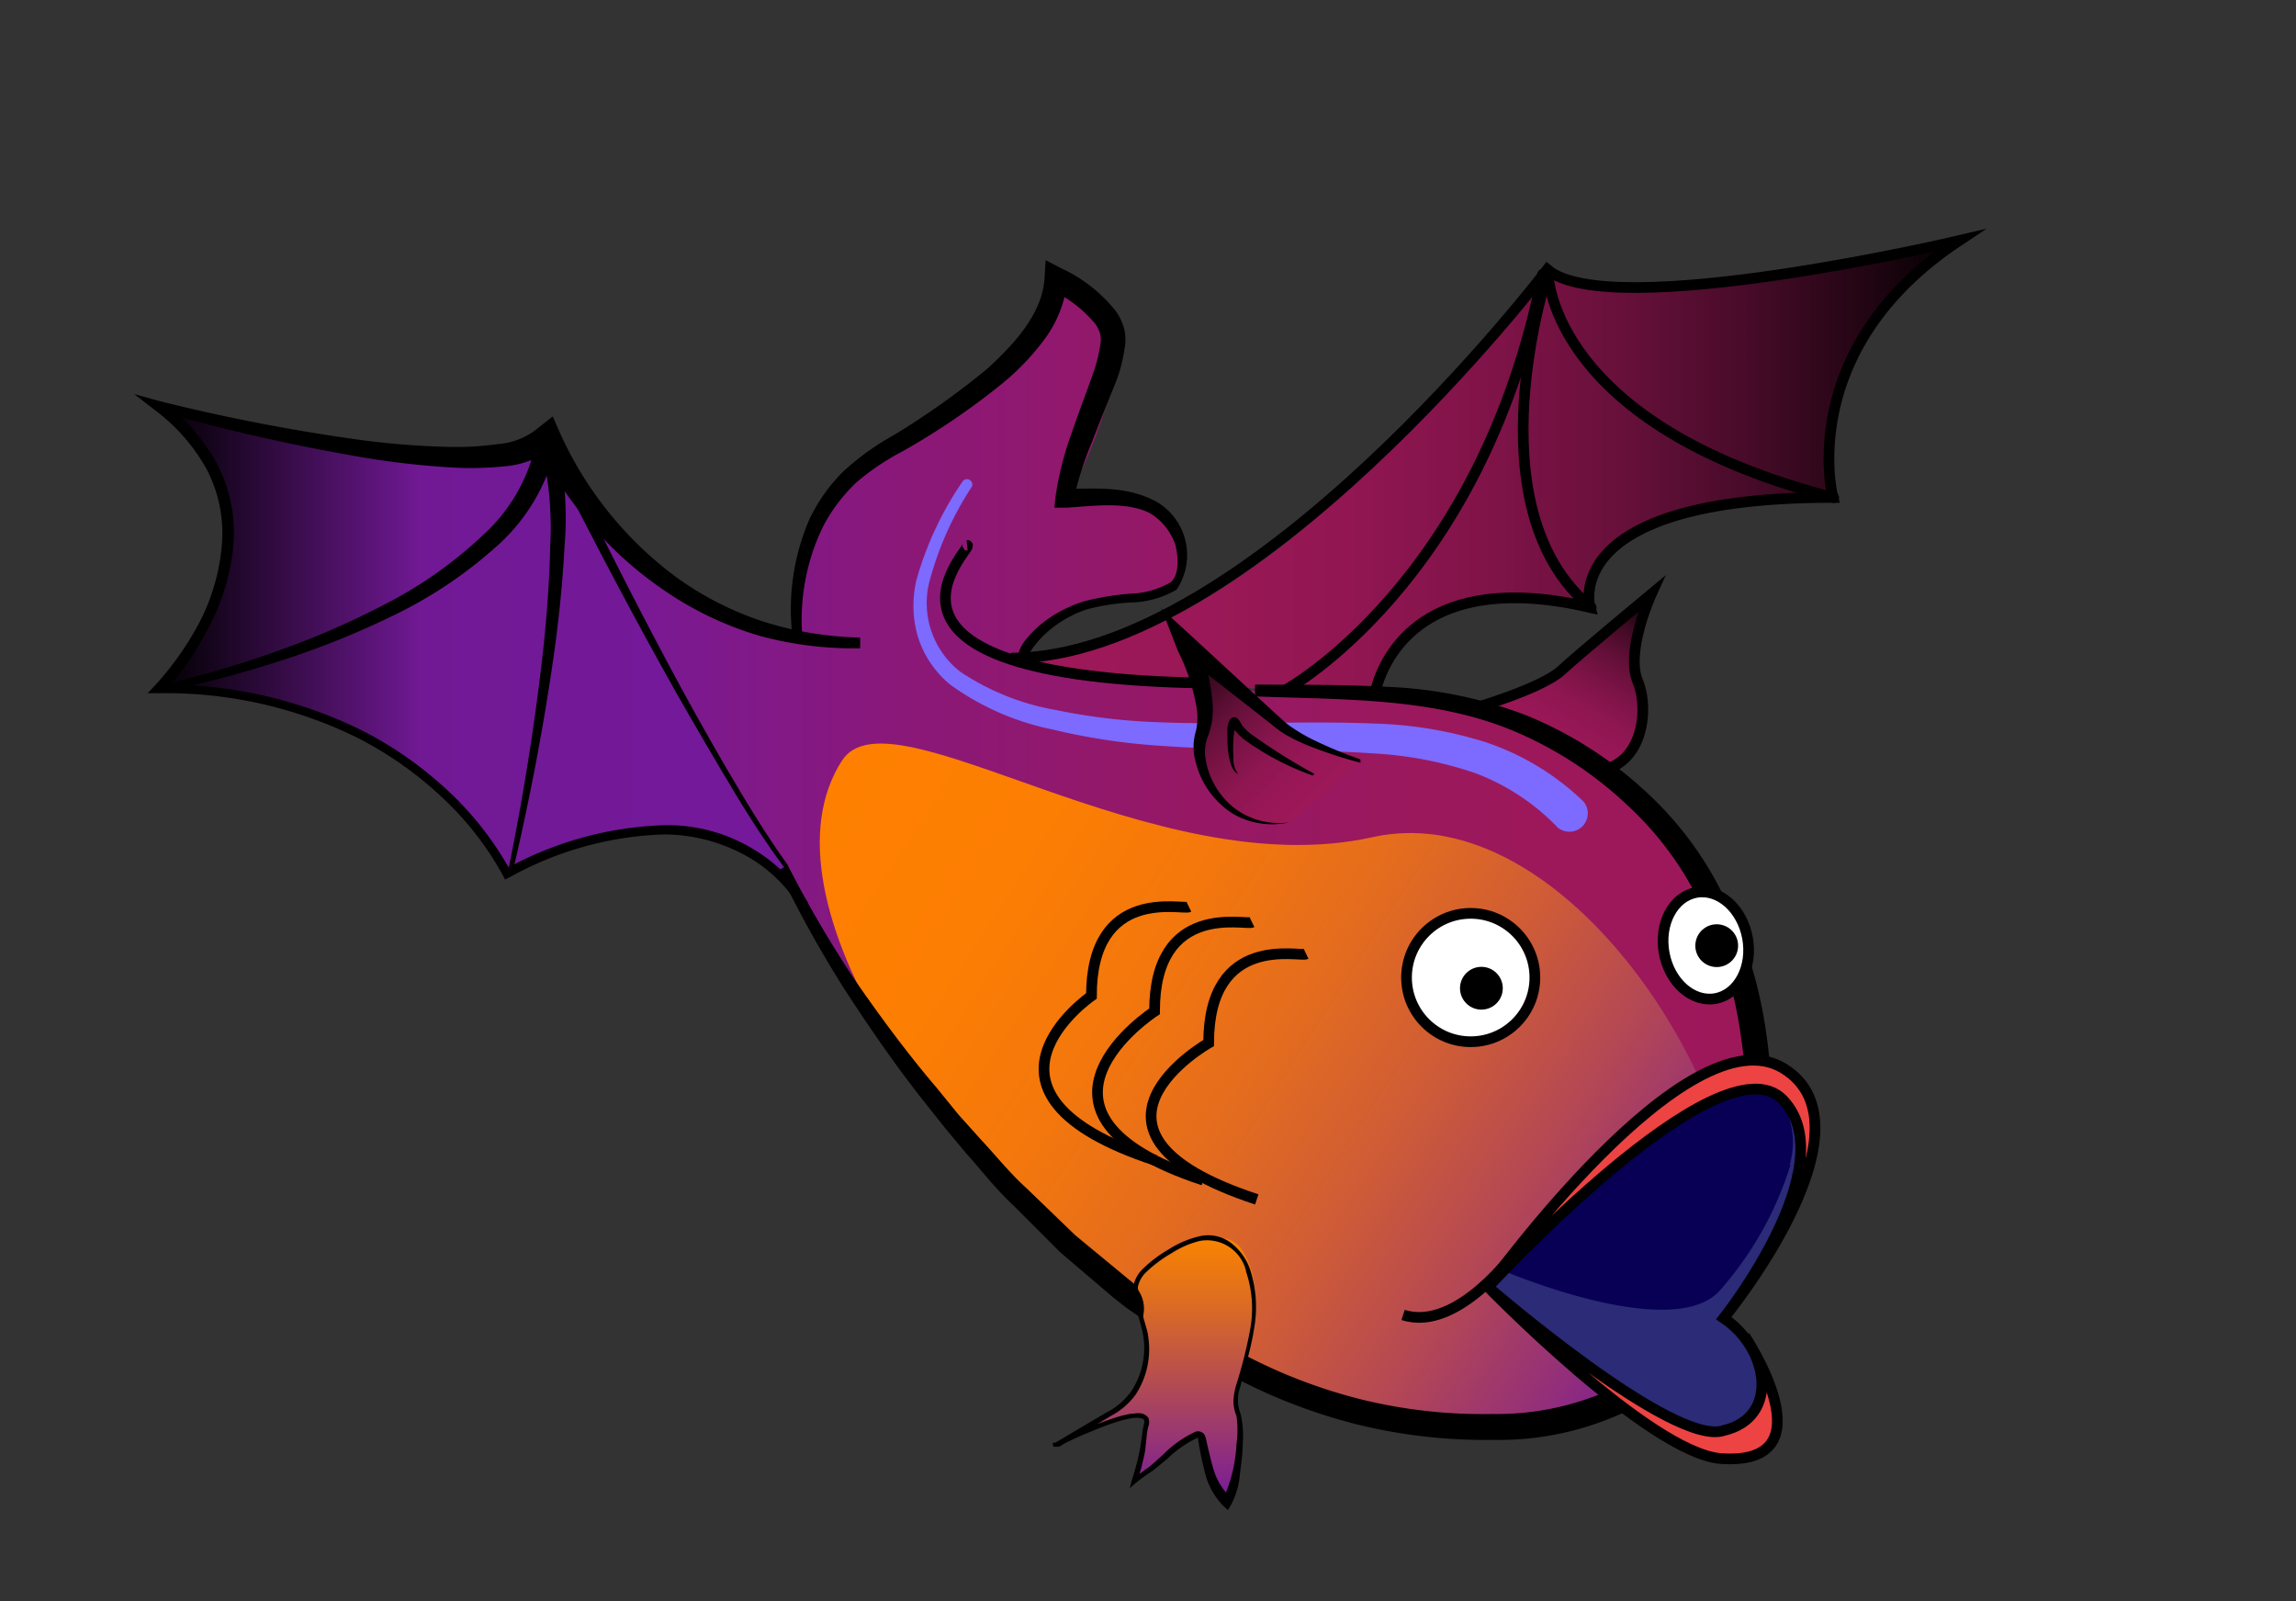 <svg id="Layer_8" data-name="Layer 8" xmlns="http://www.w3.org/2000/svg" xmlns:xlink="http://www.w3.org/1999/xlink" viewBox="0 0 107.33 74.83"><rect x="0" y="0" width="107.33" height="74.83" fill="#333333" stroke="none"/><defs><style>.cls-1,.cls-11,.cls-6,.cls-7{stroke:#000;stroke-miterlimit:10;stroke-width:0.5px;}.cls-1{fill:url(#linear-gradient);}.cls-2{fill:url(#linear-gradient-2);}.cls-3{fill:url(#linear-gradient-3);}.cls-4{fill:url(#linear-gradient-4);}.cls-5{fill:url(#linear-gradient-5);}.cls-11,.cls-6{fill:none;}.cls-7{fill:#fff;}.cls-8{fill:url(#linear-gradient-6);}.cls-9{fill:#7d6aff;}.cls-10{fill:url(#linear-gradient-7);}.cls-11{stroke-linecap:round;}.cls-12{fill:#2b2b77;}.cls-13{fill:#080055;}.cls-14{fill:#ed4343;}</style><linearGradient id="linear-gradient" x1="76.31" y1="27.26" x2="71.73" y2="35.19" gradientUnits="userSpaceOnUse"><stop offset="0"/><stop offset="0.07" stop-color="#15030c"/><stop offset="0.21" stop-color="#3f0a23"/><stop offset="0.36" stop-color="#610f37"/><stop offset="0.52" stop-color="#7b1346"/><stop offset="0.67" stop-color="#8e1651"/><stop offset="0.83" stop-color="#991757"/><stop offset="1" stop-color="#9d1859"/></linearGradient><linearGradient id="linear-gradient-2" x1="27.67" y1="40.39" x2="82.22" y2="40.39" gradientUnits="userSpaceOnUse"><stop offset="0" stop-color="#75199b"/><stop offset="0.08" stop-color="#7c198f"/><stop offset="0.28" stop-color="#8b1877"/><stop offset="0.49" stop-color="#951866"/><stop offset="0.72" stop-color="#9b185c"/><stop offset="1" stop-color="#9d1859"/></linearGradient><linearGradient id="linear-gradient-3" x1="39.63" y1="58.79" x2="80.19" y2="58.79" gradientTransform="matrix(1.01, 0.65, -0.62, 0.96, 35.18, -46.16)" gradientUnits="userSpaceOnUse"><stop offset="0" stop-color="#ff8000"/><stop offset="0.2" stop-color="#fc7e03"/><stop offset="0.36" stop-color="#f3770d"/><stop offset="0.5" stop-color="#e46c1e"/><stop offset="0.64" stop-color="#cf5c36"/><stop offset="0.78" stop-color="#b34755"/><stop offset="0.91" stop-color="#922e7b"/><stop offset="1" stop-color="#75199b"/></linearGradient><linearGradient id="linear-gradient-4" x1="7.46" y1="30.5" x2="37.51" y2="30.5" gradientUnits="userSpaceOnUse"><stop offset="0"/><stop offset="0.41" stop-color="#711995"/><stop offset="0.97" stop-color="#75199b"/></linearGradient><linearGradient id="linear-gradient-5" x1="47.92" y1="21.87" x2="91.61" y2="21.87" gradientUnits="userSpaceOnUse"><stop offset="0" stop-color="#9d1859"/><stop offset="0.2" stop-color="#9a1857"/><stop offset="0.36" stop-color="#901651"/><stop offset="0.5" stop-color="#7f1348"/><stop offset="0.64" stop-color="#67103a"/><stop offset="0.77" stop-color="#480b29"/><stop offset="0.9" stop-color="#220513"/><stop offset="1"/></linearGradient><linearGradient id="linear-gradient-6" x1="54.12" y1="70.24" x2="54.12" y2="57.79" gradientUnits="userSpaceOnUse"><stop offset="0" stop-color="#75199b"/><stop offset="0.27" stop-color="#9b386f"/><stop offset="0.77" stop-color="#df6e1f"/><stop offset="1" stop-color="#fa8400"/></linearGradient><linearGradient id="linear-gradient-7" x1="54.84" y1="30.95" x2="61.53" y2="37.65" xlink:href="#linear-gradient"/></defs><title>Artboard 1</title><path class="cls-1" d="M68.38,33.26s3.59-1,4.59-1.91,4.22-3.58,4.22-3.58-1.22,2.67-.63,4.08.23,4.67-2.94,4.17"/><path class="cls-2" d="M77.37,38.35c-6.24-6.19-11.82-5.88-18.51-6,0,0-.1-.24-7.56-.49-7.35-.7-.5-3.6-.5-3.6s4.64,0,4.44-1.66c.52-3.94-5.27-3.37-5.27-3.37,4.25-8.62.83-8.81.83-8.81a.94.94,0,0,0-1.46-.31,16,16,0,0,1-7,6.63c-4.84,2.31-5,6.45-5,6.45L37,29.84s-1.58,1-9.38-5.32c.32.57,2.5,4.9,4.72,8.94,2.08,3.79,4.22,7.33,4.22,7.33.42.72,1.61,3.13,2.05,3.83s1.08,1.66,1.64,2.48,1.28,1.83,2,2.72,1.48,1.92,2.26,2.85,1.67,1.94,2.55,2.87,1.84,1.89,2.82,2.78,2,1.76,3.08,2.57l.73.53c.12,1.1,4.1,2.75,4.13,2.59.65.34,1.32.67,2,1a23.92,23.92,0,0,0,7.34,1.86,18,18,0,0,0,7.65-.73,8.74,8.74,0,0,0,4.44-3.71,20.74,20.74,0,0,0-1.86-24.06Z"/><path class="cls-3" d="M39.36,35.55c2.26-3.51,14.48,5.87,24.8,3.58S84.56,55.46,80.4,61.92s-15.82,6.38-26-.19S35.2,42,39.36,35.55Z"/><path class="cls-4" d="M37.51,42s-3.42-6.56-13.79-1.19c0,0-4.12-8.62-16.25-8.62,0,0,7.25-7.62,0-13.25,0,0,15.37,4.25,18.12,1.5a13.36,13.36,0,0,1,1.49,3c.34,1.28,3.59,7,4,7.69S37.51,42,37.51,42Z"/><path class="cls-5" d="M64.32,32.45c.42-1.51,2.28-5.84,10-4.05,0,0-1.51-5.14,11.35-5.14,0,0-1.8-6.89,5.89-12,0,0-16.32,3.84-19.24,1.35,0,0-13.17,18.14-24.45,18.14a17,17,0,0,0,5.54,1C58.65,32.3,64.32,32.45,64.32,32.45Z"/><path d="M36.82,40.43A53.63,53.63,0,0,0,40,45.86c1.2,1.73,2.45,3.42,3.8,5l1,1.23,1.05,1.17c.72.77,1.37,1.59,2.15,2.29l2.26,2.18,2.42,2,.61.5.65.43,1.3.87,1.29.87c.44.27.9.52,1.35.77a24.7,24.7,0,0,0,5.76,2.24,23.8,23.8,0,0,0,6.12.68,13,13,0,0,0,5.84-1.28A8,8,0,0,0,77.88,63a13.3,13.3,0,0,0,1.63-2.54,19.4,19.4,0,0,0,1.88-5.82,20.71,20.71,0,0,0,0-6.14,20.27,20.27,0,0,0-1.73-5.89,15.22,15.22,0,0,0-3.56-4.95A17.69,17.69,0,0,0,71,34.27c-3.81-1.68-8.13-1.56-12.33-1.72V32c2.11,0,4.22,0,6.35.11a20.34,20.34,0,0,1,6.29,1.31,18.31,18.31,0,0,1,5.47,3.44,16.25,16.25,0,0,1,3.88,5.2,20.46,20.46,0,0,1,1.9,6.2,21.88,21.88,0,0,1,0,6.49,20.6,20.6,0,0,1-2,6.2,14.48,14.48,0,0,1-1.77,2.79,9.2,9.2,0,0,1-2.61,2.15,13.94,13.94,0,0,1-6.42,1.41,25,25,0,0,1-6.43-.75,25.89,25.89,0,0,1-6-2.37c-.47-.26-.94-.52-1.4-.8l-1.33-.91-1.32-.91-.66-.46L52,60.61l-2.44-2.08-2.26-2.26c-.78-.73-1.43-1.58-2.14-2.37l-1-1.2-1-1.26c-1.32-1.67-2.52-3.42-3.68-5.2a54.08,54.08,0,0,1-3.08-5.56Z"/><path d="M37.37,42.39a6.74,6.74,0,0,0-2.68-2.49A8,8,0,0,0,31.08,39a15.83,15.83,0,0,0-7.25,2l-.22.11-.12-.23a14.53,14.53,0,0,0-2.92-3.7,17,17,0,0,0-3.89-2.71,20.29,20.29,0,0,0-9.22-2.07H6.9L7.28,32A14.19,14.19,0,0,0,9.37,29a9.67,9.67,0,0,0,1-3.52,6.45,6.45,0,0,0-.7-3.53,8.76,8.76,0,0,0-2.4-2.76l-1-.77,1.2.33h0a88.81,88.81,0,0,0,9.07,1.77,37.66,37.66,0,0,0,4.56.37,13.9,13.9,0,0,0,2.22-.14A3.31,3.31,0,0,0,25.16,20h0l.68-.54.32.74a17.15,17.15,0,0,0,5.58,6.87,14.84,14.84,0,0,0,4,2,16.09,16.09,0,0,0,4.47.73v.5a16.68,16.68,0,0,1-4.66-.57,15.61,15.61,0,0,1-4.3-2,17.7,17.7,0,0,1-3.57-3.13,17.82,17.82,0,0,1-2.66-4l1,.2h0a4.33,4.33,0,0,1-2.49,1,15,15,0,0,1-2.41.05,38.57,38.57,0,0,1-4.66-.56A89.45,89.45,0,0,1,7.4,19.21h0l.22-.44a9.25,9.25,0,0,1,2.53,2.92,7,7,0,0,1,.76,3.8A10.17,10.17,0,0,1,9.82,29.2a14.65,14.65,0,0,1-2.17,3.19L7.46,32a20.79,20.79,0,0,1,9.44,2.13,17.51,17.51,0,0,1,4,2.79,15,15,0,0,1,3,3.85l-.34-.11a16.31,16.31,0,0,1,7.49-2.09,7.78,7.78,0,0,1,6.73,3.63Z"/><path class="cls-6" d="M56.16,31.91l-.58,0c-16.78-.45-9.92-6.46-10.37-6.42"/><circle class="cls-7" cx="68.75" cy="45.69" r="3"/><path class="cls-6" d="M64.33,32.17c.42-1.51,2.28-5.57,10-3.78,0,0-1.51-5.14,11.35-5.14,0,0-1.8-6.89,5.89-12,0,0-16.32,3.84-19.24,1.35,0,0-13.81,18.16-25.08,18.16"/><path d="M26.06,20.53a8.91,8.91,0,0,1-2.93,5.08,20.52,20.52,0,0,1-4.81,3.19A39.11,39.11,0,0,1,13,30.92a49.21,49.21,0,0,1-5.52,1.44l-.06-.31a48.85,48.85,0,0,0,5.43-1.58A38.57,38.57,0,0,0,18,28.24,19.84,19.84,0,0,0,22.59,25a8.05,8.05,0,0,0,2.53-4.64Z"/><path d="M23.73,40.82c.69-3.36,1.24-6.75,1.63-10.15.19-1.7.32-3.41.36-5.11a15.69,15.69,0,0,0-.52-5l.77-.27a16.26,16.26,0,0,1,.42,5.25c-.09,1.73-.27,3.45-.51,5.15-.49,3.41-1.14,6.79-1.93,10.13Z"/><path d="M36.67,40.56c-1.11-1.49-2.07-3.06-3-4.64s-1.87-3.18-2.76-4.8c-1.79-3.23-3.5-6.5-5.16-9.79l.45-.22c1.62,3.31,3.27,6.61,5,9.85q1.3,2.44,2.69,4.83c.93,1.59,1.88,3.18,2.95,4.66Z"/><path d="M37.06,29.87a10.62,10.62,0,0,1,.76-5.56A7.88,7.88,0,0,1,39.46,22a12.2,12.2,0,0,1,2.3-1.65,37.09,37.09,0,0,0,4.41-3.13C47.5,16,48.73,14.61,48.83,13l.05-.84.73.38a7,7,0,0,1,2.55,2,2.59,2.59,0,0,1,.4.86,2.33,2.33,0,0,1,0,.95,7,7,0,0,1-.41,1.54c-.38.93-.74,1.82-1.09,2.74a15.26,15.26,0,0,0-.86,2.68l-.5-.46c1.48,0,2.94-.17,4.38.61A2.89,2.89,0,0,1,55,27.56a4.38,4.38,0,0,1-2.14.6,10.14,10.14,0,0,0-2.05.32,5.34,5.34,0,0,0-1.78,1,4.37,4.37,0,0,0-.69.73,1.55,1.55,0,0,0-.23.37c0,.05,0,0,0,0s0,0-.07,0l.22.45a.48.48,0,0,1-.61-.62,1.8,1.8,0,0,1,.32-.53,4.82,4.82,0,0,1,.79-.78,6,6,0,0,1,1.94-1,12.18,12.18,0,0,1,2.13-.35,4.06,4.06,0,0,0,1.89-.53c.41-.34.37-1.15.23-1.74A2.78,2.78,0,0,0,53.78,24c-1.11-.58-2.64-.35-3.94-.27l-.55,0,.05-.5a15,15,0,0,1,.76-3c.32-.94.68-1.87,1-2.78a6.9,6.9,0,0,0,.33-1.31,1.16,1.16,0,0,0,0-.52,1.47,1.47,0,0,0-.22-.47,6,6,0,0,0-2.09-1.61l.78-.47a5.56,5.56,0,0,1-1.09,2.81,11.61,11.61,0,0,1-2,2.08,33.78,33.78,0,0,1-4.61,3.13,11.37,11.37,0,0,0-2.19,1.48,7.83,7.83,0,0,0-1.55,2.07,10,10,0,0,0-.95,5.16Z"/><circle cx="69.25" cy="46.19" r="1"/><ellipse class="cls-7" cx="79.75" cy="44.19" rx="1.98" ry="2.52" transform="translate(-6.69 15.17) rotate(-10.43)"/><circle cx="80.25" cy="44.19" r="1" transform="translate(24.57 116.95) rotate(-81.41)"/><path class="cls-6" d="M58.53,43.11c-.31.15-4.56-1-4.56,4.16,0,0-7.31,4.74,2.28,7.89"/><path class="cls-6" d="M55.58,42.39c-.31.15-4.56-1-4.56,4.16,0,0-6.61,4.54,3,7.69"/><path class="cls-6" d="M61.06,44.59c-.31.15-4.56-1-4.56,4.16,0,0-7.35,4.16,2.25,7.31"/><path class="cls-8" d="M53.65,62.42a5.15,5.15,0,0,1-.24,2,4,4,0,0,1-1.74,1.8c-.35.21-.72.41-1.08.61a4.56,4.56,0,0,0-1.08.69c.57-.21,1.11-.56,1.68-.79a14.67,14.67,0,0,1,1.83-.6c.21-.05.49-.07.58.12a.48.48,0,0,1,0,.25,11.68,11.68,0,0,1-.5,2.7l2-1.62a3.32,3.32,0,0,1,.76-.51c.09,0,.21-.07.28,0a.28.28,0,0,1,.06.13c.27,1.06.36,2.27,1.17,3a8,8,0,0,0,.47-4.07,3.35,3.35,0,0,1-.08-.66,2.62,2.62,0,0,1,.11-.6l.4-1.49a7.22,7.22,0,0,0,.33-3.58A3.45,3.45,0,0,0,58,58.33a1.21,1.21,0,0,0-.9-.46,1.76,1.76,0,0,0-.79-.07,1.67,1.67,0,0,0-.63.29c-.22.12-.44.23-.65.36a15,15,0,0,0-1.39.95c-.24.18-.55.65-.42.92a1.53,1.53,0,0,1,.23,1.13C53.38,61.68,53.64,62.18,53.65,62.42Z"/><path d="M58.44,59.34a5.69,5.69,0,0,1,.18,2.78c-.14.93-.43,1.8-.64,2.7A1.74,1.74,0,0,0,58,66.1a4.75,4.75,0,0,1,.09,1.43c0,.47-.08.93-.13,1.39a3.66,3.66,0,0,1-.41,1.41h0l-.15.25-.22-.2a3.39,3.39,0,0,1-.89-1.71c-.08-.3-.14-.6-.2-.9s-.1-.72-.13-.56a5.28,5.28,0,0,0-1.42,1c-.24.19-.45.38-.71.57a7.71,7.71,0,0,0-.72.52h0l-.3.26.1-.38a12.38,12.38,0,0,0,.38-1.44L53.4,67c0-.24.15-.56.07-.65s-.37-.1-.59-.06a5.12,5.12,0,0,0-.71.18c-.47.15-.93.34-1.39.53s-.9.41-1.36.62l-.07,0s0,0-.1,0c-.08-.25,0-.16,0-.19h0l.08,0,.16-.09.32-.19.64-.38,1.29-.76A3.15,3.15,0,0,0,52.9,65a3.67,3.67,0,0,0,.5-2.79c-.12-.48-.25-.93-.41-1.43a1.54,1.54,0,0,1,.43-1.47,6.1,6.1,0,0,1,1.22-.92,4.65,4.65,0,0,1,1.4-.6,1.77,1.77,0,0,1,1.5.3A2.67,2.67,0,0,1,58.44,59.34Zm-.19.07A1.88,1.88,0,0,0,56.09,58a4.44,4.44,0,0,0-1.34.58,5.93,5.93,0,0,0-1.17.88,1.32,1.32,0,0,0-.38,1.27c.14.45.29,1,.42,1.45a3.89,3.89,0,0,1-.53,3,3.38,3.38,0,0,1-1.16,1l-1.29.77-.64.38-.32.19-.16.1-.08,0h0s.08.07,0-.18c-.12-.05-.09,0-.1,0h0c.45-.21.9-.43,1.36-.63s.93-.39,1.41-.54a5.34,5.34,0,0,1,.74-.19c.25,0,.55-.13.82.17a.56.56,0,0,1,0,.46,3.36,3.36,0,0,0-.06.36l-.08.75a12.35,12.35,0,0,1-.38,1.46l-.2-.12h0a7.77,7.77,0,0,1,.72-.56c.22-.17.45-.39.68-.59a5.18,5.18,0,0,1,1.53-1.09.38.38,0,0,1,.4.1.72.72,0,0,1,.11.3l.1.44c.07.29.14.58.22.86A3,3,0,0,0,57.54,70l-.36.06h0a6.92,6.92,0,0,0,.62-2.56,4.64,4.64,0,0,0,0-1.32,1.79,1.79,0,0,1-.14-.71,3.1,3.1,0,0,1,.12-.71,21.73,21.73,0,0,0,.67-2.67A5.41,5.41,0,0,0,58.24,59.41Z"/><path class="cls-9" d="M45.43,22.75a15.12,15.12,0,0,0-2,4.5,4.07,4.07,0,0,0,1.45,4.14,11.58,11.58,0,0,0,4.45,1.79,28.58,28.58,0,0,0,4.9.58c3.31.13,6.66-.08,10.07.06a19,19,0,0,1,5.15.87,12.11,12.11,0,0,1,4.57,2.77.86.86,0,0,1-1.19,1.23h0A10.46,10.46,0,0,0,69,36.15a17.53,17.53,0,0,0-4.72-.93c-3.29-.23-6.66-.12-10-.36a29.6,29.6,0,0,1-5.06-.76A12.35,12.35,0,0,1,44.42,32a4.74,4.74,0,0,1-1.51-2.23,5.21,5.21,0,0,1-.07-2.66A15.6,15.6,0,0,1,45,22.5a.25.25,0,0,1,.43.25Z"/><path class="cls-10" d="M63.63,35.55A13.48,13.48,0,0,1,59.8,33.8c-1-.92-4.22-3.58-4.22-3.58s1.22,2.67.63,4.08.92,4.67,4.08,4.17"/><path d="M63.6,35.65a20.52,20.52,0,0,1-2.34-.76,8.7,8.7,0,0,1-1.14-.54,4.25,4.25,0,0,1-.54-.38l-.48-.38-3.84-3L56,30h0a10.09,10.09,0,0,1,.68,2.83,3.46,3.46,0,0,1-.19,1.52,2,2,0,0,0-.12,1.2,3.65,3.65,0,0,0,1.32,2.21,3.47,3.47,0,0,0,2.56.68v0A3.62,3.62,0,0,1,57.58,38a4,4,0,0,1-1.67-2.32,2.61,2.61,0,0,1,0-1.53,2.82,2.82,0,0,0,0-1.22,9.3,9.3,0,0,0-.84-2.49h0l-.78-2,1.56,1.43,3.61,3.33.45.41a3.72,3.72,0,0,0,.44.36,8.26,8.26,0,0,0,1,.59,20.23,20.23,0,0,0,2.24.93Z"/><path d="M61.37,36.25a12.68,12.68,0,0,1-3.19-1.67,2.69,2.69,0,0,1-.35-.33,1,1,0,0,1-.22-.35.13.13,0,0,0,.16,0l0,0a1.47,1.47,0,0,0-.05.19,3.06,3.06,0,0,0-.06.42,6.6,6.6,0,0,0,0,.87,1.18,1.18,0,0,0,.22.8v0c-.29-.15-.36-.52-.43-.8a4.36,4.36,0,0,1-.07-.92,3.38,3.38,0,0,1,0-.47,1.78,1.78,0,0,1,.06-.24.88.88,0,0,1,.08-.15.24.24,0,0,1,.35,0c.2.25.15.28.27.39a2.35,2.35,0,0,0,.3.29,28.28,28.28,0,0,0,3,1.89Z"/><path class="cls-11" d="M72.38,12.64s-3.69,11.09,2,15.75"/><path class="cls-11" d="M72.38,12.89s.18,7,13.34,10.37"/><path class="cls-11" d="M60.11,32.24s9.15-5,12-19.42"/><path class="cls-12" d="M83.33,51.47c-2.92-3-13.75,8.62-13.75,8.62s8.63,7.37,11,6.57A2.44,2.44,0,0,0,82,63.14c-.24-.44-.44-.73-.46-.76l0,0-.93-.86S86.25,54.45,83.33,51.47Z"/><path class="cls-13" d="M83.66,54.44a3.7,3.7,0,0,0-.9-3.64C80,47.87,70,59.28,70,59.28s8,3.49,10.34,1.1a16,16,0,0,0,3.36-5.94"/><path class="cls-14" d="M81.66,62.45s4.11,6.12-1.16,5.72c-3.36-.33-10.82-8-10.82-8s8.66,7.5,11,6.69,2.14-3.81,0-5.25c0,0,5.69-7.18,2.76-10.21s-13.79,8.77-13.79,8.77S79,47.11,83.51,49.9s-2.8,11.67-2.8,11.67"/><path class="cls-6" d="M81.56,62.45s4.11,6.12-1.16,5.72c-3.36-.33-10.82-8-10.82-8s8.66,7.5,11,6.69c2.6-.6,2.14-3.81,0-5.25,0,0,5.69-7.18,2.76-10.21s-13.79,8.77-13.79,8.77,9.33-13,13.83-10.23-2.8,11.67-2.8,11.67"/><path class="cls-6" d="M70.92,58.4s-2.75,3.89-5.33,3.06"/></svg>